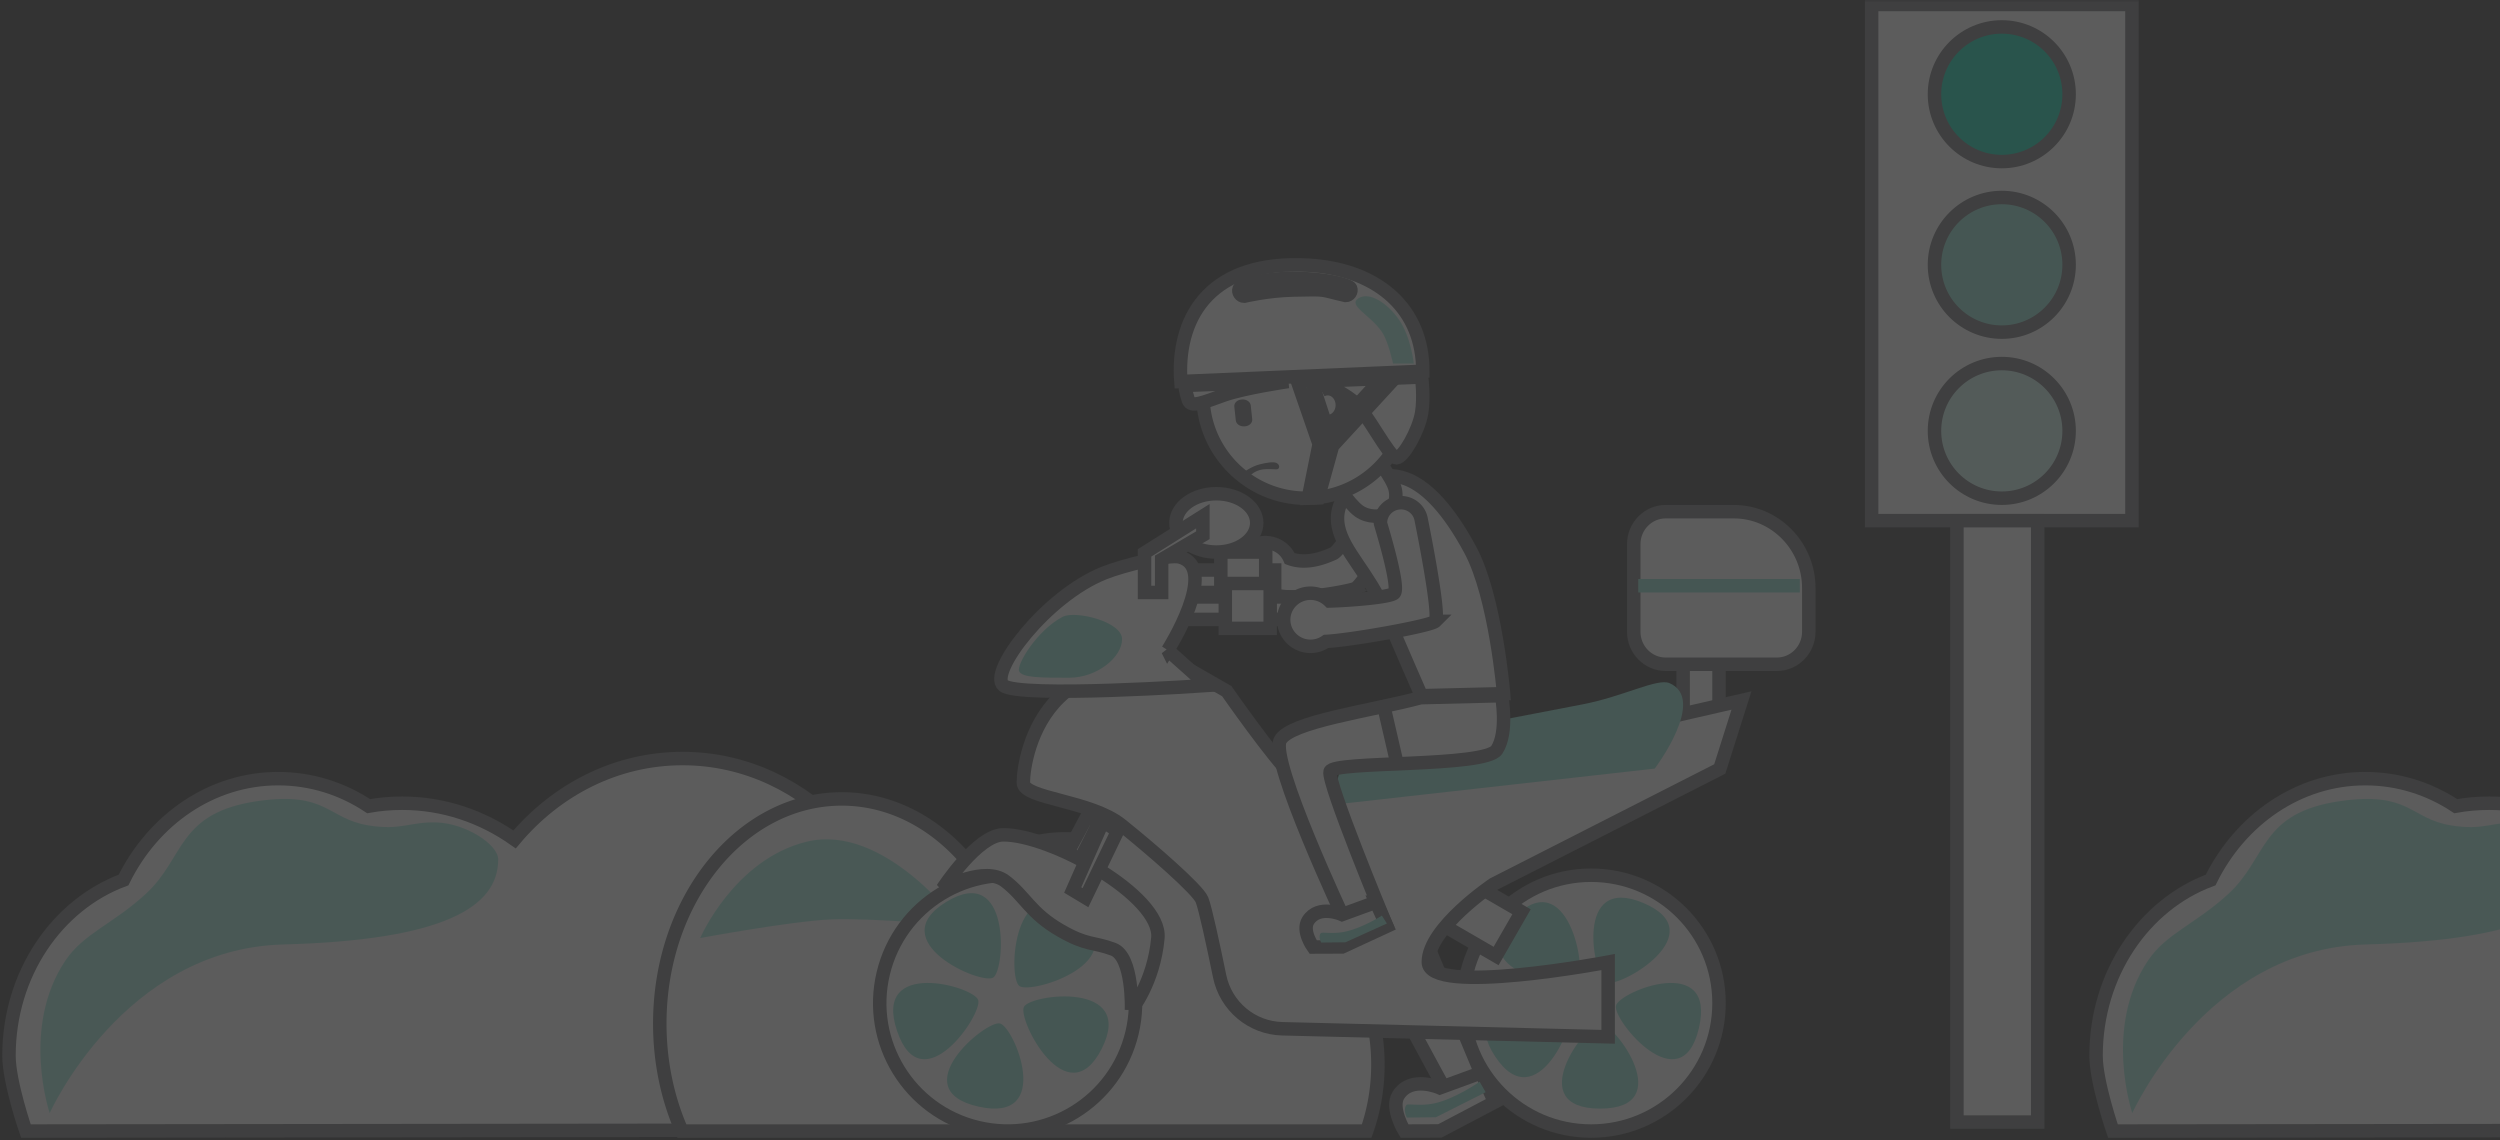<svg xmlns="http://www.w3.org/2000/svg" xmlns:xlink="http://www.w3.org/1999/xlink" width="557" height="254" viewBox="0 0 557 254">
    <rect x="0" y="0" width="557" height="254" fill="#333333" stroke="none"/>
    <defs>
        <path id="a" d="M0 253h772V0H0z"/>
    </defs>
    <g fill="none" fill-rule="evenodd" opacity=".2" transform="translate(1)">
        <path fill="#FFF" d="M660.804 251.784c3.953-7.956 6.196-17.078 6.196-26.78C667 194.074 644.2 169 616.071 169c-14.8 0-28.121 6.94-37.422 18.019-7.23-5.1-15.832-8.062-25.051-8.062-2.537 0-5.033.218-7.46.655-5.882-3.897-12.782-6.13-20.155-6.13-14.881 0-27.827 9.13-34.454 22.576C476.682 201.578 466 217.025 466 235.21c0 5.896 3.762 16.791 3.762 16.791l191.042-.216z"/>
        <path stroke="#6D6E71" stroke-width="3" d="M660.804 251.784c3.953-7.956 6.196-17.078 6.196-26.78C667 194.074 644.2 169 616.071 169c-14.8 0-28.121 6.94-37.422 18.019-7.23-5.1-15.832-8.062-25.051-8.062-2.537 0-5.033.218-7.46.655-5.882-3.897-12.782-6.13-20.155-6.13-14.881 0-27.827 9.13-34.454 22.576C476.682 201.578 466 217.025 466 235.21c0 5.896 3.762 16.791 3.762 16.791l191.042-.216z"/>
        <path fill="#A2EDDE" d="M574 191.506c0 10.661-12.294 17.974-47.915 18.926-35.62.952-52.012 37.568-52.012 37.568s-6.477-19.068 3.467-33.941c4.08-6.103 10.66-8.188 17.969-14.93 8.754-8.076 6.95-18.062 24.903-20.647 15.445-2.223 15.51 3.882 24.587 5.4 7.384 1.236 9.435-.886 15.447-.635 6.302.263 13.554 4.848 13.554 8.259"/>
        <path fill="#FFF" d="M195.804 251.784c3.953-7.956 6.196-17.078 6.196-26.78C202 194.074 179.2 169 151.071 169c-14.8 0-28.121 6.94-37.422 18.019-7.23-5.1-15.832-8.062-25.05-8.062-2.538 0-5.034.218-7.462.655-5.881-3.897-12.781-6.13-20.154-6.13-14.881 0-27.827 9.13-34.454 22.576C11.682 201.578 1 217.025 1 235.21 1 241.105 4.762 252 4.762 252l191.042-.216z"/>
        <path stroke="#6D6E71" stroke-width="3" d="M195.804 251.784c3.953-7.956 6.196-17.078 6.196-26.78C202 194.074 179.2 169 151.071 169c-14.8 0-28.121 6.94-37.422 18.019-7.23-5.1-15.832-8.062-25.05-8.062-2.538 0-5.034.218-7.462.655-5.881-3.897-12.781-6.13-20.154-6.13-14.881 0-27.827 9.13-34.454 22.576C11.682 201.578 1 217.025 1 235.21 1 241.105 4.762 252 4.762 252l191.042-.216z"/>
        <path fill="#FFF" d="M146 228.062c0 8.671 1.786 16.826 4.932 23.938h152.564c1.611-4.538 2.504-9.546 2.504-14.817 0-16.254-8.503-30.062-20.322-34.996-5.274-12.02-15.58-20.18-27.426-20.18-5.868 0-11.361 1.996-16.043 5.479a30.005 30.005 0 0 0-5.94-.586c-7.337 0-14.186 2.65-19.94 7.207C208.926 184.205 198.32 178 186.54 178 164.15 178 146 200.413 146 228.062"/>
        <path stroke="#6D6E71" stroke-width="3" d="M146 228.062c0 8.671 1.786 16.826 4.932 23.938h152.564c1.611-4.538 2.504-9.546 2.504-14.817 0-16.254-8.503-30.062-20.322-34.996-5.274-12.02-15.58-20.18-27.426-20.18-5.868 0-11.361 1.996-16.043 5.479a30.005 30.005 0 0 0-5.94-.586c-7.337 0-14.186 2.65-19.94 7.207C208.926 184.205 198.32 178 186.54 178 164.15 178 146 200.413 146 228.062z"/>
        <path fill="#A2EDDE" d="M213 206.28s-20.062-1.843-29.03-1.423C175.005 205.277 155 209 155 209s7.532-17.483 23.666-21.458C196.264 183.208 213 206.28 213 206.28M110 191.506c0 10.661-12.294 17.974-47.915 18.926C26.465 211.384 10.073 248 10.073 248s-6.477-19.068 3.467-33.941c4.08-6.103 10.66-8.188 17.969-14.93 8.754-8.076 6.95-18.062 24.903-20.647 15.445-2.223 15.51 3.882 24.587 5.4 7.384 1.236 9.435-.886 15.446-.635 6.303.263 13.555 4.848 13.555 8.259"/>
        <path fill="#FFF" d="M321.62 244l8.351-2.442-17.221-41.343L332 168h-12.75S300 198.347 300 201.514C300 204.68 321.62 244 321.62 244"/>
        <path stroke="#6D6E71" stroke-width="3" d="M321.62 244l8.351-2.442-17.221-41.343L332 168h-12.75S300 198.347 300 201.514C300 204.68 321.62 244 321.62 244z"/>
        <path fill="#FFF" d="M329.018 239l-9.217 3.374s-6.37-2.855-9.236 1.623c-1.822 2.845 1.344 8.003 1.344 8.003l7.892-.03L332 245.554 329.018 239z"/>
        <path stroke="#6D6E71" stroke-width="3" d="M329.018 239l-9.217 3.374s-6.37-2.855-9.236 1.623c-1.822 2.845 1.344 8.003 1.344 8.003l7.892-.03L332 245.554 329.018 239z"/>
        <path fill="#8DE2D2" d="M330 243.343l-11.075 5.58-6.491.077s-.92-1.842-.08-2.808c.33-.379 2.94.294 6.006-.318 4.75-.948 10.3-4.874 10.3-4.874l1.34 2.343z"/>
        <path fill="#FFF" d="M300.945 131.121c-1.334.56-13.515 3.022-18.674 1.244-1.155.27-2.402.2-3.581-.27-3.023-1.207-4.482-4.602-3.255-7.574 1.226-2.972 4.679-4.406 7.702-3.2a5.865 5.865 0 0 1 3.226 3.133c4.11 1.515 8.477-.609 9.68-1.103 1.73-.719 7.182-10.412 7.227-10.52.843-2.151 3.246-3.318 5.526-2.637 2.272.678 3.608 2.969 3.094 5.214-.026.115-9.344 15.054-10.945 15.713"/>
        <path stroke="#6D6E71" stroke-width="3" d="M300.945 131.121c-1.334.56-13.515 3.022-18.674 1.244-1.155.27-2.402.2-3.581-.27-3.023-1.207-4.482-4.602-3.255-7.574 1.226-2.972 4.679-4.406 7.702-3.2a5.865 5.865 0 0 1 3.226 3.133c4.11 1.515 8.477-.609 9.68-1.103 1.73-.719 7.182-10.412 7.227-10.52.843-2.151 3.246-3.318 5.526-2.637 2.272.678 3.608 2.969 3.094 5.214-.026.115-9.344 15.054-10.945 15.713z"/>
        <path fill="#FFF" d="M236.869 197L234 195.342 241.132 182l2.868.962z"/>
        <path stroke="#6D6E71" stroke-width="3" d="M236.869 197L234 195.342 241.132 182l2.868.962z"/>
        <path fill="#FFF" d="M382 223.5c0 15.74-12.76 28.5-28.5 28.5S325 239.24 325 223.5s12.76-28.5 28.5-28.5 28.5 12.76 28.5 28.5"/>
        <path stroke="#6D6E71" stroke-width="3" d="M382 223.5c0 15.74-12.76 28.5-28.5 28.5S325 239.24 325 223.5s12.76-28.5 28.5-28.5 28.5 12.76 28.5 28.5z"/>
        <path fill="#8DE2D2" d="M350.423 218.423c-2.276 2.276-26.028-2.133-14.081-14.08 11.948-11.95 16.357 11.804 14.081 14.08M356.943 218.907c-2.99-1.28-7.412-24.406 8.288-17.684 15.7 6.721-5.297 18.964-8.288 17.684M348.779 224.495c1.77 2.678-7.373 24.945-16.662 10.886-9.29-14.06 14.892-13.564 16.662-10.886M355.5 228c3.305 0 17.351 19 0 19s-3.305-19 0-19M359.027 224.077c.75-3.202 22.437-11.836 18.494 4.978-3.942 16.813-19.245-1.776-18.494-4.978"/>
        <mask id="b" fill="#fff">
            <use xlink:href="#a"/>
        </mask>
        <path fill="#FFF" d="M374 162h8v-15h-8z" mask="url(#b)"/>
        <path stroke="#6D6E71" stroke-width="3" d="M374 162h8v-15h-8z" mask="url(#b)"/>
        <path fill="#FFF" d="M338 203.144L332.33 213 320 205.856l5.67-9.856z" mask="url(#b)"/>
        <path stroke="#6D6E71" stroke-width="3" d="M338 203.144L332.33 213 320 205.856l5.67-9.856z" mask="url(#b)"/>
        <path fill="#FFF" d="M317.228 214.349c0 7.632 40.067 0 40.067 0V231l-62.173-1.533-10.435-.259c-6.798-.168-12.581-5.02-13.953-11.71-1.451-7.076-3.193-15.16-3.936-17.025-.905-2.276-11.053-11.101-17.961-16.652-6.908-5.55-21.837-5.835-21.837-9.442 0-3.004 1.313-12.503 8.02-19.004 9.41-9.116 25.14-8.36 25.14-8.36l12.165 6.973s10.513 15.077 14.507 18.733c6.907 6.327 12.435 3.469 12.435 3.469L387 156.07l-4.835 15.263-50.43 25.67s-14.507 9.714-14.507 17.346" mask="url(#b)"/>
        <path stroke="#6D6E71" stroke-width="3" d="M317.228 214.349c0 7.632 40.067 0 40.067 0V231l-62.173-1.533-10.435-.259c-6.798-.168-12.581-5.02-13.953-11.71-1.451-7.076-3.193-15.16-3.936-17.025-.905-2.276-11.053-11.101-17.961-16.652-6.908-5.55-21.837-5.835-21.837-9.442 0-3.004 1.313-12.503 8.02-19.004 9.41-9.116 25.14-8.36 25.14-8.36l12.165 6.973s10.513 15.077 14.507 18.733c6.907 6.327 12.435 3.469 12.435 3.469L387 156.07l-4.835 15.263-50.43 25.67s-14.507 9.714-14.507 17.346z" mask="url(#b)"/>
        <path fill="#8DE2D2" d="M367.675 171.244L298.618 179s-4.614-5.695 1.742-10.207c4.356-3.092 31.62-8.077 51.253-11.864 9.018-1.74 16.646-5.859 19.313-4.739 8.47 3.555-3.251 19.054-3.251 19.054" mask="url(#b)"/>
        <path fill="#FFF" d="M251.212 230.127c-3.66 15.305-19.034 24.745-34.34 21.085-15.304-3.66-24.744-19.035-21.084-34.34 3.66-15.305 19.035-24.744 34.34-21.084 15.304 3.66 24.744 19.034 21.084 34.34" mask="url(#b)"/>
        <path stroke="#6D6E71" stroke-width="3" d="M251.212 230.127c-3.66 15.305-19.034 24.745-34.34 21.085-15.304-3.66-24.744-19.035-21.084-34.34 3.66-15.305 19.035-24.744 34.34-21.084 15.304 3.66 24.744 19.034 21.084 34.34z" mask="url(#b)"/>
        <path fill="#8DE2D2" d="M220.277 217.81c-2.747 1.676-24.853-8.085-10.434-16.879 14.419-8.795 13.18 15.205 10.434 16.88M226.102 219.679c-2.644-2-1.292-26.58 12.585-16.08 13.878 10.5-9.941 18.08-12.585 16.08M216.942 222.8c1.054 3.097-12.532 23.177-18.068 6.92-5.537-16.258 17.013-10.016 18.068-6.92" mask="url(#b)"/>
        <path fill="#8DE2D2" d="M221.772 228.024c3.212.717 12.11 22.297-4.753 18.536-16.863-3.762 1.54-19.252 4.753-18.536M227.13 224.333c1.462-2.888 25.01-5.84 17.337 9.32-7.675 15.16-18.798-6.433-17.336-9.32" mask="url(#b)"/>
        <path fill="#FFF" d="M251.092 225s.409-11.846-4.071-13.514c-4.48-1.67-5.782-.737-11.73-4.168-6.814-3.927-7.87-7.627-12.373-11.025-4.503-3.4-13.647 1.533-13.918 1.685.235-.365 7.854-11.919 13.48-11.977 10.478-.11 35.358 13.527 34.498 22.978-.907 9.963-5.886 16.021-5.886 16.021" mask="url(#b)"/>
        <path stroke="#6D6E71" stroke-width="3" d="M251.092 225s.409-11.846-4.071-13.514c-4.48-1.67-5.782-.737-11.73-4.168-6.814-3.927-7.87-7.627-12.373-11.025-4.503-3.4-13.647 1.533-13.918 1.685.235-.365 7.854-11.919 13.48-11.977 10.478-.11 35.358 13.527 34.498 22.978-.907 9.963-5.886 16.021-5.886 16.021z" mask="url(#b)"/>
        <path fill="#FFF" d="M240.843 200L238 198.292 244.767 183l3.233 2.15z" mask="url(#b)"/>
        <path stroke="#6D6E71" stroke-width="3" d="M240.843 200L238 198.292 244.767 183l3.233 2.15z" mask="url(#b)"/>
        <path fill="#FFF" d="M394.9 148h-24.8c-3.905 0-7.1-3.25-7.1-7.222v-19.556c0-3.972 3.195-7.222 7.1-7.222h15.192c9.19 0 16.708 7.647 16.708 16.994v9.784c0 3.972-3.195 7.222-7.1 7.222" mask="url(#b)"/>
        <path stroke="#6D6E71" stroke-width="3" d="M394.9 148h-24.8c-3.905 0-7.1-3.25-7.1-7.222v-19.556c0-3.972 3.195-7.222 7.1-7.222h15.192c9.19 0 16.708 7.647 16.708 16.994v9.784c0 3.972-3.195 7.222-7.1 7.222z" mask="url(#b)"/>
        <path fill="#8DE2D2" d="M364 132h36v-3h-36z" mask="url(#b)"/>
        <path fill="#FFF" d="M253 132h30v-5h-30z" mask="url(#b)"/>
        <path stroke="#6D6E71" stroke-width="3" d="M253 132h30v-5h-30z" mask="url(#b)"/>
        <path fill="#FFF" d="M271 133h10v-10h-10z" mask="url(#b)"/>
        <path stroke="#6D6E71" stroke-width="3" d="M271 133h10v-10h-10z" mask="url(#b)"/>
        <path fill="#FFF" d="M258 138h30v-5h-30z" mask="url(#b)"/>
        <path stroke="#6D6E71" stroke-width="3" d="M258 138h30v-5h-30z" mask="url(#b)"/>
        <path fill="#FFF" d="M259.182 144.857l8.818 7.87s-42.056 2.863-45.448 0c-3.392-2.862 9.438-19.84 22.385-25.041 4.457-1.792 14.61-4.23 16.958-3.578 8.907 2.475-2.713 20.75-2.713 20.75" mask="url(#b)"/>
        <path stroke="#6D6E71" stroke-width="3" d="M259.182 144.857l8.818 7.87s-42.056 2.863-45.448 0c-3.392-2.862 9.438-19.84 22.385-25.041 4.457-1.792 14.61-4.23 16.958-3.578 8.907 2.475-2.713 20.75-2.713 20.75z" mask="url(#b)"/>
        <path fill="#FFF" d="M279 116.5c0 3.59-4.03 6.5-9 6.5s-9-2.91-9-6.5 4.03-6.5 9-6.5 9 2.91 9 6.5" mask="url(#b)"/>
        <path stroke="#6D6E71" stroke-width="3" d="M279 116.5c0 3.59-4.03 6.5-9 6.5s-9-2.91-9-6.5 4.03-6.5 9-6.5 9 2.91 9 6.5z" mask="url(#b)"/>
        <path fill="#FFF" d="M267 119.25l-9.183 5.405V132H254v-8.82l13-8.18z" mask="url(#b)"/>
        <path stroke="#6D6E71" stroke-width="3" d="M267 119.25l-9.183 5.405V132H254v-8.82l13-8.18z" mask="url(#b)"/>
        <path fill="#FFF" d="M272 140h10v-10h-10z" mask="url(#b)"/>
        <path stroke="#6D6E71" stroke-width="3" d="M272 140h10v-10h-10z" mask="url(#b)"/>
        <path fill="#FFF" d="M298.583 205h8.83s-12.747-30.673-12.072-33.11c.675-2.435 34.553-.852 37.145-4.825 2.59-3.974 1.072-12.065 1.072-12.065l-18.03.443c-10.884 2.939-29.254 5.328-31.313 9.525C281.93 169.625 298.583 205 298.583 205" mask="url(#b)"/>
        <path stroke="#6D6E71" stroke-width="3" d="M298.583 205h8.83s-12.747-30.673-12.072-33.11c.675-2.435 34.553-.852 37.145-4.825 2.59-3.974 1.072-12.065 1.072-12.065l-18.03.443c-10.884 2.939-29.254 5.328-31.313 9.525C281.93 169.625 298.583 205 298.583 205z" mask="url(#b)"/>
        <path fill="#FFF" d="M315.686 155l18.314-.451s-1.79-21.54-7.39-31.987c-10.11-18.855-18.056-16.464-19.706-16.464-4.252 0-11.11 4.209-9.721 11.223 1.093 5.526 6.82 10.41 10.414 18.939 3.595 8.527 8.089 18.74 8.089 18.74" mask="url(#b)"/>
        <path stroke="#6D6E71" stroke-width="3" d="M315.686 155l18.314-.451s-1.79-21.54-7.39-31.987c-10.11-18.855-18.056-16.464-19.706-16.464-4.252 0-11.11 4.209-9.721 11.223 1.093 5.526 6.82 10.41 10.414 18.939 3.595 8.527 8.089 18.74 8.089 18.74z" mask="url(#b)"/>
        <path fill="#FFF" d="M296 106.72s3.43 5.473 5.774 7.144c2.075 1.478 4.905 1.335 6.09.583 1.278-.81 2.575-2.627 1.993-5.387-.568-2.69-5.035-8.06-5.035-8.06s-1.64 2.672-3.43 3.807c-1.79 1.135-5.392 1.914-5.392 1.914" mask="url(#b)"/>
        <path stroke="#6D6E71" stroke-width="3" d="M296 106.72s3.43 5.473 5.774 7.144c2.075 1.478 4.905 1.335 6.09.583 1.278-.81 2.575-2.627 1.993-5.387-.568-2.69-5.035-8.06-5.035-8.06s-1.64 2.672-3.43 3.807c-1.79 1.135-5.392 1.914-5.392 1.914z" mask="url(#b)"/>
        <path fill="#FFF" d="M267.088 89.999c.624 7.142 4.447 13.233 9.934 16.987a22.878 22.878 0 0 0 14.98 3.925c12.651-1.104 22.015-12.257 20.91-24.912-1.105-12.653-12.258-22.015-24.91-20.91-12.656 1.105-22.018 12.258-20.914 24.91" mask="url(#b)"/>
        <path stroke="#6D6E71" stroke-width="3" d="M267.088 89.999c.624 7.142 4.447 13.233 9.934 16.987a22.878 22.878 0 0 0 14.98 3.925c12.651-1.104 22.015-12.257 20.91-24.912-1.105-12.653-12.258-22.015-24.91-20.91-12.656 1.105-22.018 12.258-20.914 24.91z" mask="url(#b)"/>
        <path fill="#6D6E71" d="M276.247 94.995l.14-.01c.967-.07 1.69-.78 1.606-1.577l-.326-3.08c-.085-.797-.946-1.392-1.915-1.322l-.138.009c-.97.07-1.692.779-1.607 1.577l.327 3.079c.084.798.945 1.393 1.913 1.324M277.479 106l-1.479-.714s1.8-1.364 3.662-1.83c1.515-.377 3.07-.63 3.733-.31.87.42.74 1.427 0 1.427-.37 0-1.893-.127-2.958 0-1.885.224-2.958 1.427-2.958 1.427" mask="url(#b)"/>
        <g mask="url(#b)">
            <path fill="#FFF" d="M293.896 93.77c.38.129.787.177 1.206.136 1.79-.176 3.113-1.95 2.956-3.966-.156-2.015-1.732-3.505-3.522-3.33a2.939 2.939 0 0 0-1.166.37"/>
            <path stroke="#6D6E71" stroke-width="3" d="M293.896 93.77c.38.129.787.177 1.206.136 1.79-.176 3.113-1.95 2.956-3.966-.156-2.015-1.732-3.505-3.522-3.33a2.939 2.939 0 0 0-1.166.37"/>
        </g>
        <path fill="#FFF" d="M310.118 102c1.556 0 4.968-6.076 5.624-10.01.58-3.493 0-7.99 0-7.99L293 84.896s5.006 2.445 7.705 4.639c2.7 2.194 7.858 12.465 9.413 12.465" mask="url(#b)"/>
        <path stroke="#6D6E71" stroke-width="3" d="M310.118 102c1.556 0 4.968-6.076 5.624-10.01.58-3.493 0-7.99 0-7.99L293 84.896s5.006 2.445 7.705 4.639c2.7 2.194 7.858 12.465 9.413 12.465z" mask="url(#b)"/>
        <path fill="#FFF" d="M262.026 83.905c.014.368.038.733.068 1.095L316 82.709c.001-.363-.003-.728-.017-1.097-.532-13.765-10.978-21.673-25.387-22.522-21.543-1.27-29.103 11.05-28.57 24.815" mask="url(#b)"/>
        <path stroke="#6D6E71" stroke-width="3" d="M262.026 83.905c.014.368.038.733.068 1.095L316 82.709c.001-.363-.003-.728-.017-1.097-.532-13.765-10.978-21.673-25.387-22.522-21.543-1.27-29.103 11.05-28.57 24.815z" mask="url(#b)"/>
        <path fill="#FFF" d="M290.471 111l2.215-.074 3.214-11.58L310 84l-3.002.119-11.786 12.945-4.032-12.368-3.18.09 4.901 14.168z" mask="url(#b)"/>
        <path stroke="#6D6E71" stroke-width="3" d="M290.471 111l2.215-.074 3.214-11.58L310 84l-3.002.119-11.786 12.945-4.032-12.368-3.18.09 4.901 14.168z" mask="url(#b)"/>
        <path fill="#FFF" d="M271.79 87.996C276.3 86.416 286 85 286 85l-23 .879s.08 1.128.756 3.262c.575 1.81 3.524.435 8.034-1.145" mask="url(#b)"/>
        <path stroke="#6D6E71" stroke-width="3" d="M271.79 87.996C276.3 86.416 286 85 286 85l-23 .879s.08 1.128.756 3.262c.575 1.81 3.524.435 8.034-1.145z" mask="url(#b)"/>
        <path fill="#FFF" d="M287.184 62c6.893 0 12.437 1.47 12.738 2.228.302.756-.318 1.609-1.102 1.609-6.071-1.383-3.798-1.38-11.636-1.217-5.767.119-10.992 1.38-10.992 1.38-.786 0-1.409-.91-1.12-1.636.308-.775 5.219-2.364 12.112-2.364" mask="url(#b)"/>
        <path stroke="#6D6E71" stroke-width="3" d="M287.184 62c6.893 0 12.437 1.47 12.738 2.228.302.756-.318 1.609-1.102 1.609-6.071-1.383-3.798-1.38-11.636-1.217-5.767.119-10.992 1.38-10.992 1.38-.786 0-1.409-.91-1.12-1.636.308-.775 5.219-2.364 12.112-2.364z" mask="url(#b)"/>
        <path fill="#FFF" d="M305.56 201l-7.542 2.76s-5.21-2.336-7.556 1.328c-1.49 2.33 1.1 5.912 1.1 5.912l6.456-.024 9.982-4.613-2.44-5.363z" mask="url(#b)"/>
        <path stroke="#6D6E71" stroke-width="3" d="M305.56 201l-7.542 2.76s-5.21-2.336-7.556 1.328c-1.49 2.33 1.1 5.912 1.1 5.912l6.456-.024 9.982-4.613-2.44-5.363z" mask="url(#b)"/>
        <path fill="#8DE2D2" d="M308 205.757l-9.23 4.186-5.408.057s-.767-1.381-.067-2.106c.275-.283 2.45.222 5.005-.238 3.958-.711 8.583-3.656 8.583-3.656l1.117 1.757z" mask="url(#b)"/>
        <path stroke="#6D6E71" stroke-width="3" d="M307 156l3 13" mask="url(#b)"/>
        <path fill="#A2EDDE" d="M306.866 73.92c-2.638-3.81-7.628-5.873-5.234-7.446 2.395-1.575 6.446.967 9.084 4.777C313.355 75.061 314 81 314 81h-4.635s-1.047-4.985-2.499-7.08" mask="url(#b)"/>
        <path fill="#FFF" d="M318.776 138.432c-1.035 1.03-18.809 4.21-24.332 4.475A5.991 5.991 0 0 1 290.98 144c-3.3 0-5.981-2.652-5.981-5.916 0-3.264 2.682-5.916 5.981-5.916 1.654 0 3.153.669 4.237 1.74 4.44-.118 13.475-.82 14.41-1.74 1.344-1.33-3.06-15.465-3.06-15.583-.043-2.345 1.758-4.35 4.158-4.566 2.392-.216 4.532 1.44 4.918 3.752.022.118 4.378 21.436 3.132 22.661" mask="url(#b)"/>
        <path stroke="#6D6E71" stroke-width="3" d="M318.776 138.432c-1.035 1.03-18.809 4.21-24.332 4.475A5.991 5.991 0 0 1 290.98 144c-3.3 0-5.981-2.652-5.981-5.916 0-3.264 2.682-5.916 5.981-5.916 1.654 0 3.153.669 4.237 1.74 4.44-.118 13.475-.82 14.41-1.74 1.344-1.33-3.06-15.465-3.06-15.583-.043-2.345 1.758-4.35 4.158-4.566 2.392-.216 4.532 1.44 4.918 3.752.022.118 4.378 21.436 3.132 22.661z" mask="url(#b)"/>
        <path fill="#8DE2D2" d="M249 142.416c0-3.951-10.423-6.439-13.203-5.007-5.665 2.915-10.424 10.73-9.73 12.16.696 1.431 4.787 1.431 11.12 1.431 6.332 0 11.813-4.633 11.813-8.584" mask="url(#b)"/>
        <path fill="#FFF" d="M416 116h58V1h-58z" mask="url(#b)"/>
        <path stroke="#6D6E71" stroke-width="3" d="M416 116h58V1h-58z" mask="url(#b)"/>
        <path fill="#FFF" d="M435 250h18V116h-18z" mask="url(#b)"/>
        <path stroke="#6D6E71" stroke-width="3" d="M435 250h18V116h-18z" mask="url(#b)"/>
        <path fill="#8DE2D2" d="M460 59c0 8.284-6.716 15-15 15-8.284 0-15-6.716-15-15 0-8.284 6.716-15 15-15 8.284 0 15 6.716 15 15" mask="url(#b)"/>
        <path stroke="#6D6E71" stroke-width="3" d="M460 59c0 8.284-6.716 15-15 15-8.284 0-15-6.716-15-15 0-8.284 6.716-15 15-15 8.284 0 15 6.716 15 15z" mask="url(#b)"/>
        <path fill="#00D7AF" d="M460 21c0 8.284-6.716 15-15 15-8.284 0-15-6.716-15-15 0-8.284 6.716-15 15-15 8.284 0 15 6.716 15 15" mask="url(#b)"/>
        <path stroke="#6D6E71" stroke-width="3" d="M460 21c0 8.284-6.716 15-15 15-8.284 0-15-6.716-15-15 0-8.284 6.716-15 15-15 8.284 0 15 6.716 15 15z" mask="url(#b)"/>
        <path fill="#D4F9F2" d="M460 96c0 8.284-6.716 15-15 15-8.284 0-15-6.716-15-15 0-8.284 6.716-15 15-15 8.284 0 15 6.716 15 15" mask="url(#b)"/>
        <path stroke="#6D6E71" stroke-width="3" d="M460 96c0 8.284-6.716 15-15 15-8.284 0-15-6.716-15-15 0-8.284 6.716-15 15-15 8.284 0 15 6.716 15 15z" mask="url(#b)"/>
    </g>
</svg>
